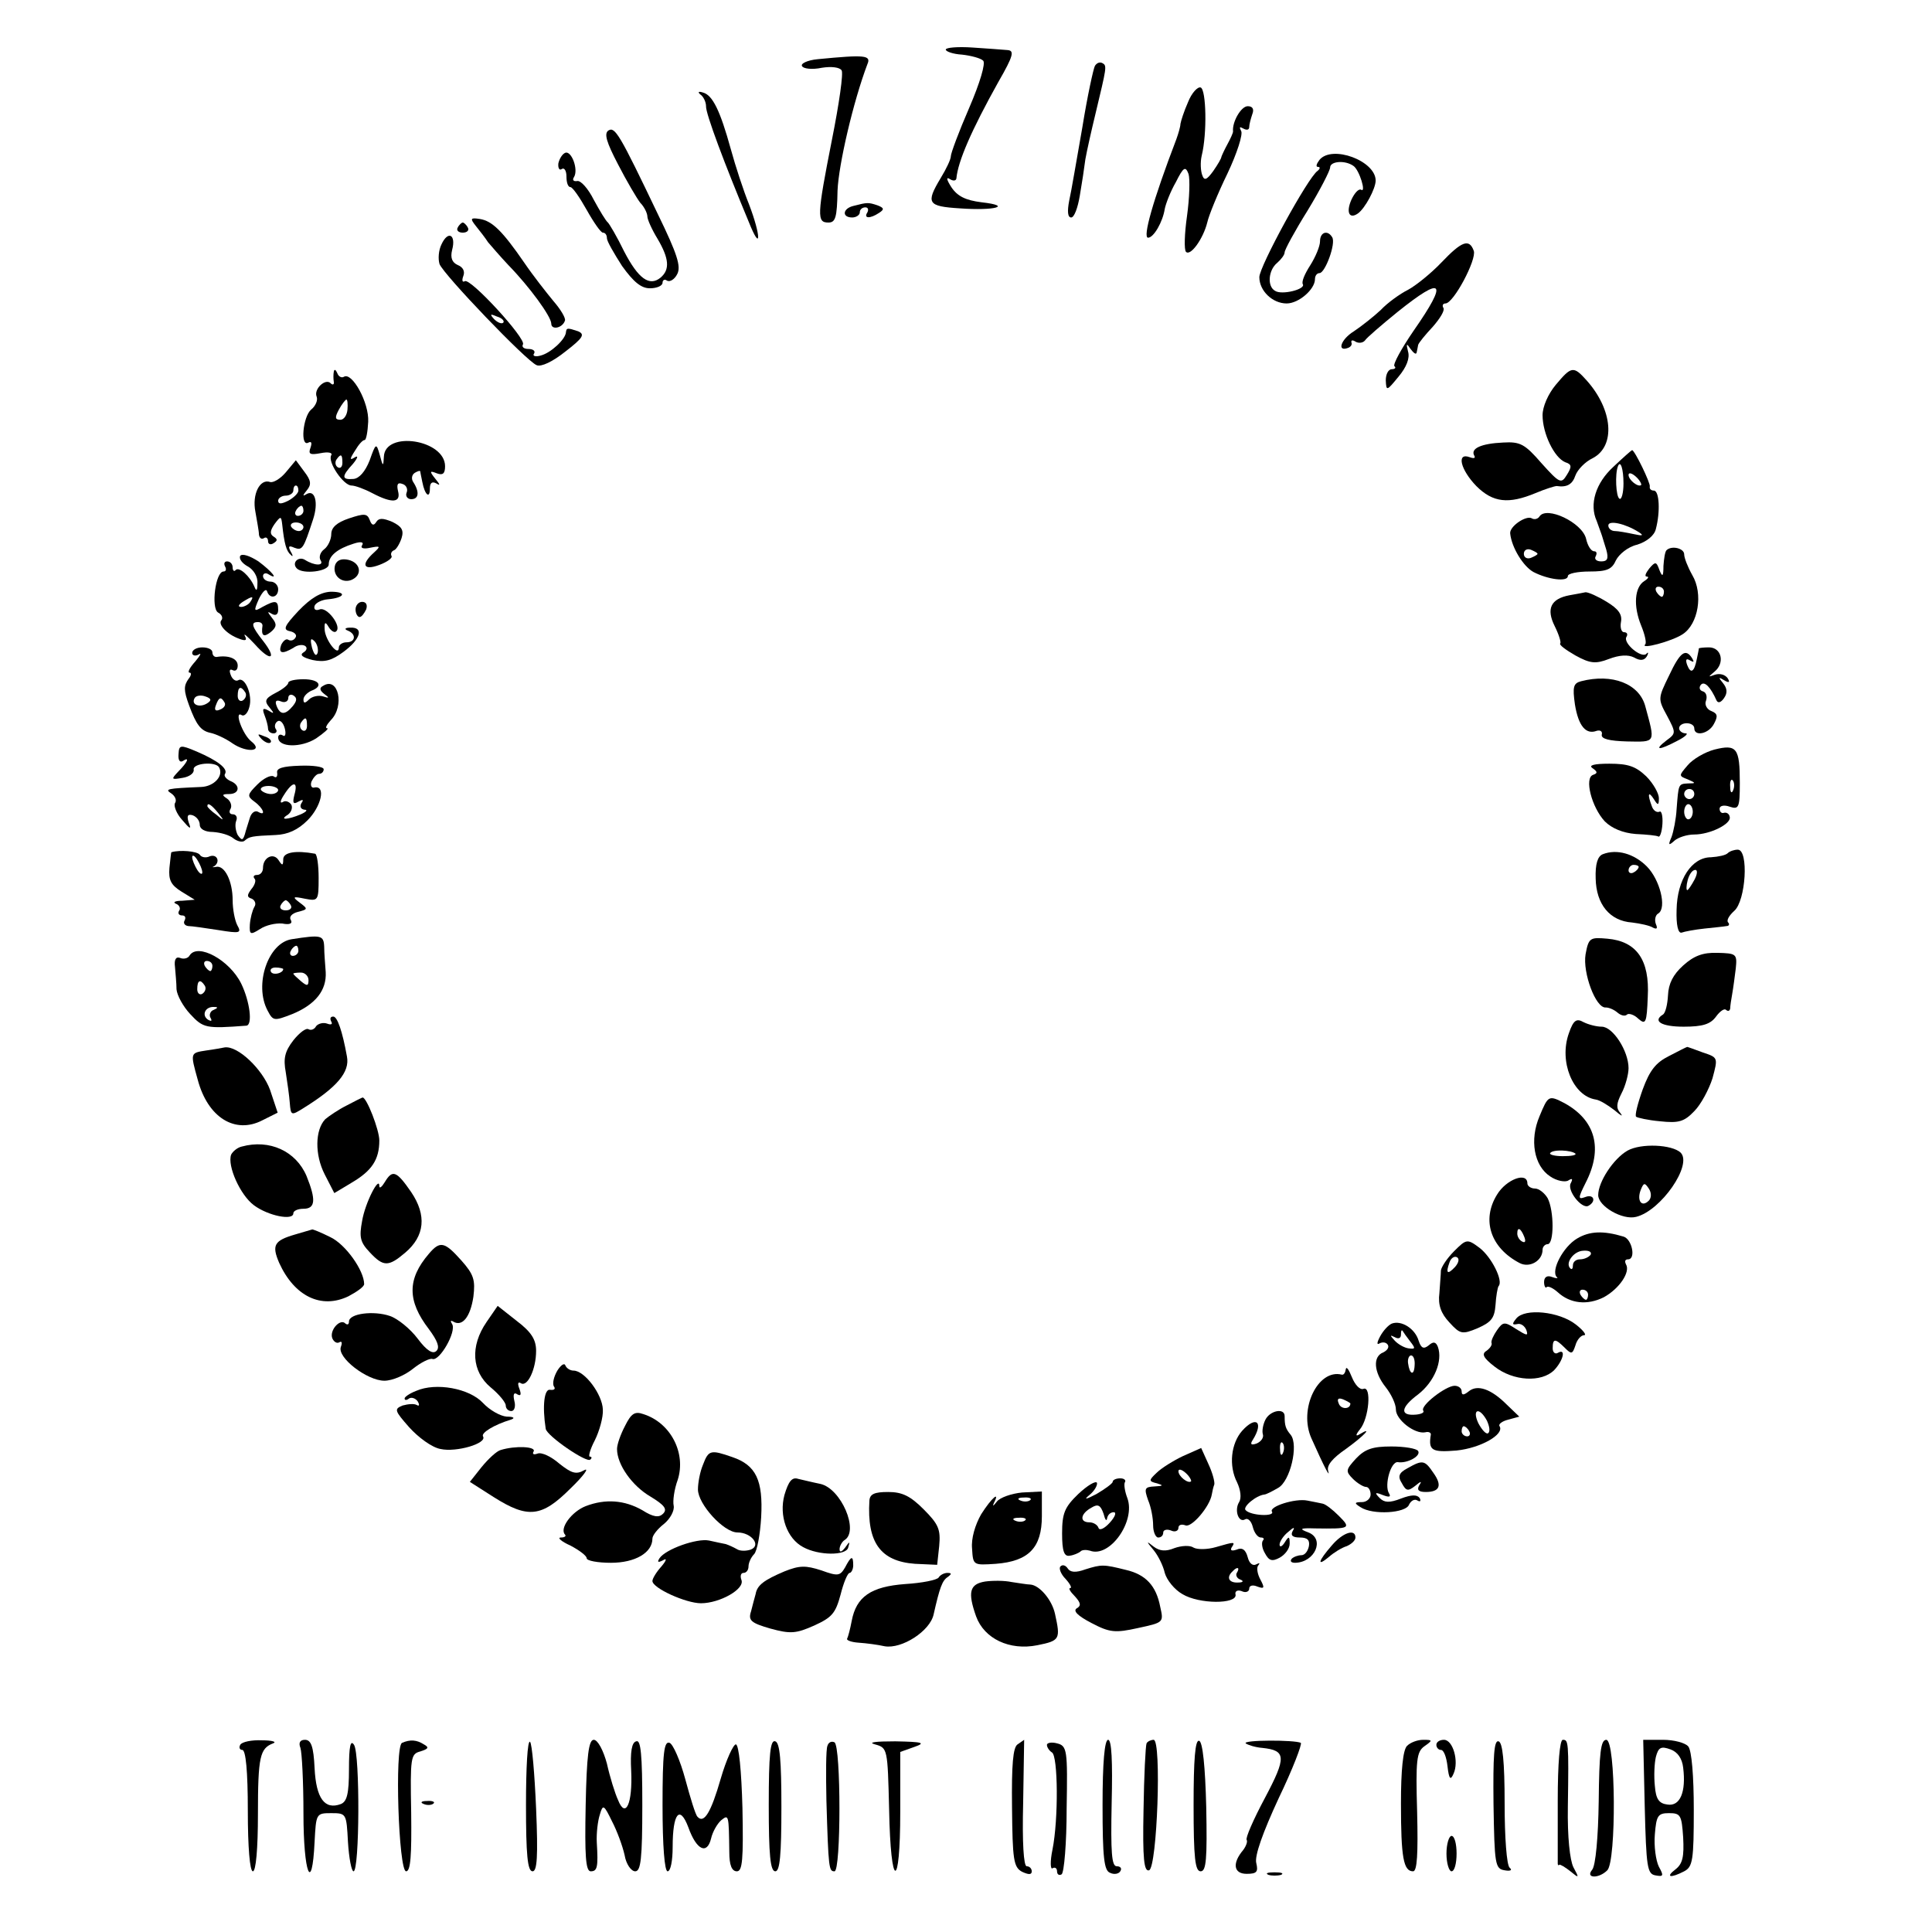 <?xml version="1.0" standalone="no"?>
<!DOCTYPE svg PUBLIC "-//W3C//DTD SVG 20010904//EN"
 "http://www.w3.org/TR/2001/REC-SVG-20010904/DTD/svg10.dtd">
<svg version="1.0" xmlns="http://www.w3.org/2000/svg"
 width="382pt" height="382pt" viewBox="0 0 382 382"
 preserveAspectRatio="xMidYMid meet">

<g transform="translate(0,382) scale(0.1,-0.1)"
fill="#000000" stroke="none">
<path d="M1870 3722 c0 -4 15 -9 32 -10 18 -2 37 -7 42 -12 5 -5 -6 -43 -28
-94 -20 -46 -36 -89 -36 -95 0 -6 -9 -25 -20 -43 -30 -50 -26 -56 38 -60 69
-5 105 5 43 12 -32 4 -48 12 -60 30 -9 14 -11 21 -3 16 6 -4 12 -4 13 1 3 34
30 96 83 191 30 52 32 62 18 63 -9 1 -41 3 -69 5 -29 2 -53 0 -53 -4z"/>
<path d="M1617 3703 c-21 -2 -35 -9 -31 -14 3 -5 20 -7 39 -3 19 3 35 1 39 -5
4 -5 -5 -67 -19 -137 -30 -152 -30 -164 -7 -164 14 0 17 10 18 63 2 51 31 176
59 250 8 18 -5 19 -98 10z"/>
<path d="M2165 3690 c-3 -5 -15 -60 -25 -122 -11 -62 -22 -128 -26 -145 -4
-21 -3 -33 4 -33 6 0 13 19 17 43 4 23 9 56 11 72 3 17 12 57 20 90 22 92 23
95 14 100 -5 3 -11 1 -15 -5z"/>
<path d="M2349 3618 c-8 -18 -14 -37 -15 -43 0 -5 -4 -19 -8 -30 -47 -123 -67
-195 -56 -195 11 0 29 31 33 57 2 10 11 34 22 53 15 30 19 32 25 16 3 -10 2
-47 -3 -83 -5 -35 -6 -67 -2 -71 9 -9 34 26 42 58 3 14 21 58 40 97 19 40 31
78 27 84 -4 8 -3 9 4 5 7 -4 12 -3 12 3 0 5 3 16 6 25 4 10 1 16 -9 16 -13 0
-31 -31 -29 -50 0 -3 -5 -14 -11 -25 -6 -11 -11 -22 -12 -25 0 -3 -7 -15 -16
-28 -13 -18 -18 -20 -22 -8 -3 8 -4 25 -1 38 11 44 9 131 -2 135 -6 2 -18 -11
-25 -29z"/>
<path d="M1385 3633 c6 -4 11 -15 11 -23 -1 -14 37 -115 85 -230 24 -60 24
-27 0 36 -11 27 -27 76 -36 109 -21 76 -36 107 -55 112 -9 3 -11 1 -5 -4z"/>
<path d="M1203 3562 c-9 -6 -4 -23 19 -67 17 -33 37 -67 44 -76 8 -8 14 -21
14 -27 0 -6 9 -26 20 -44 23 -39 25 -61 6 -77 -22 -18 -44 -2 -72 52 -14 29
-29 54 -32 57 -4 3 -16 23 -28 45 -11 22 -26 39 -33 37 -7 -1 -10 2 -6 8 9 15
-5 52 -17 48 -6 -2 -12 -12 -14 -21 -1 -9 2 -15 7 -11 5 3 9 -4 9 -15 0 -12 3
-21 8 -21 4 0 18 -20 32 -45 14 -25 28 -45 32 -45 5 0 8 -5 8 -11 0 -6 14 -30
30 -55 23 -32 38 -44 55 -44 14 0 25 5 25 11 0 5 4 8 9 4 6 -3 15 3 20 13 8
15 0 40 -38 118 -76 159 -85 174 -98 166z"/>
<path d="M2609 3504 c-6 -8 -8 -14 -3 -14 5 0 4 -4 -1 -8 -19 -13 -115 -189
-115 -210 0 -27 26 -52 54 -52 24 0 56 28 56 48 0 7 4 12 9 12 11 0 33 59 25
71 -9 15 -24 10 -24 -8 0 -10 -9 -31 -19 -47 -11 -17 -18 -33 -15 -38 6 -10
-42 -22 -55 -13 -16 9 -13 41 4 55 8 7 15 16 15 21 0 5 20 42 45 82 25 41 45
80 45 86 0 12 29 15 46 3 12 -8 26 -55 15 -47 -5 2 -13 -7 -19 -20 -11 -25 -4
-39 13 -27 14 10 35 49 35 65 0 39 -86 71 -111 41z"/>
<path d="M1688 3413 c-22 -5 -24 -23 -3 -23 8 0 15 5 15 10 0 6 5 10 11 10 5
0 7 -4 4 -10 -8 -12 5 -13 23 -1 11 7 10 10 -3 15 -18 6 -20 6 -47 -1z"/>
<path d="M941 3373 c8 -10 19 -24 24 -32 6 -7 24 -28 40 -45 42 -43 85 -102
85 -116 0 -13 22 -9 27 6 2 5 -9 23 -23 39 -14 17 -40 50 -57 75 -44 64 -64
83 -88 87 -19 3 -20 1 -8 -14z"/>
<path d="M905 3370 c-3 -5 1 -10 10 -10 9 0 13 5 10 10 -3 6 -8 10 -10 10 -2
0 -7 -4 -10 -10z"/>
<path d="M873 3337 c-6 -12 -7 -29 -4 -39 8 -21 172 -192 192 -200 9 -4 32 7
57 27 35 27 39 34 25 40 -21 7 -23 7 -24 -2 -1 -14 -30 -41 -50 -46 -10 -3
-17 -1 -13 4 3 5 -2 9 -11 9 -9 0 -14 4 -11 9 7 11 -104 132 -115 125 -5 -3
-6 2 -3 10 4 10 -1 18 -11 22 -11 5 -15 14 -11 30 8 30 -8 39 -21 11z m122
-155 c-3 -3 -11 0 -18 7 -9 10 -8 11 6 5 10 -3 15 -9 12 -12z"/>
<path d="M2850 3301 c-21 -22 -51 -46 -66 -54 -16 -8 -41 -26 -54 -40 -14 -13
-38 -32 -53 -42 -26 -16 -34 -41 -12 -33 6 2 9 7 7 11 -1 5 3 5 9 1 6 -3 14
-2 18 3 3 5 32 30 64 56 91 73 101 62 32 -37 -24 -35 -41 -66 -38 -70 4 -3 1
-6 -5 -6 -7 0 -12 -10 -12 -22 1 -22 2 -21 25 7 16 19 23 37 19 50 -4 16 -3
17 5 5 6 -8 11 -12 12 -7 1 4 2 10 3 15 1 4 14 20 29 36 14 16 24 32 21 37 -3
5 -1 9 4 9 16 0 62 87 56 104 -9 25 -24 19 -64 -23z"/>
<path d="M660 3085 c-1 -5 -1 -14 0 -20 1 -5 -2 -7 -6 -3 -10 11 -34 -11 -28
-26 3 -7 -2 -19 -11 -26 -16 -14 -22 -75 -5 -65 6 3 7 -1 4 -10 -5 -13 -1 -15
20 -11 15 3 24 1 21 -4 -8 -13 24 -60 40 -60 7 0 26 -7 41 -15 40 -21 57 -19
51 4 -3 13 -1 18 9 14 7 -2 11 -10 8 -17 -3 -7 2 -13 9 -13 15 0 17 14 4 34
-4 6 -3 14 3 18 5 3 10 5 11 3 0 -2 2 -11 4 -21 5 -26 15 -34 15 -13 0 11 4
15 13 10 8 -5 7 -2 -2 9 -12 15 -12 17 3 11 11 -4 16 -1 16 14 0 53 -119 71
-121 19 -1 -20 -2 -20 -8 3 -7 25 -8 24 -20 -10 -9 -23 -21 -36 -32 -37 -24
-2 -24 5 -1 30 9 11 11 17 4 13 -11 -7 -11 -4 0 13 7 12 15 21 19 21 3 0 6 16
7 36 2 38 -32 99 -48 89 -5 -3 -11 1 -13 7 -3 7 -6 9 -7 3z m27 -75 c-1 -11
-7 -20 -14 -20 -11 0 -11 5 -3 20 6 11 13 20 15 20 2 0 3 -9 2 -20z m-10 -105
c0 -8 -4 -12 -9 -9 -5 3 -6 10 -3 15 9 13 12 11 12 -6z"/>
<path d="M3076 3059 c-15 -18 -26 -43 -26 -60 0 -36 23 -84 45 -93 13 -4 13
-9 3 -25 -11 -18 -14 -17 -50 23 -33 38 -42 43 -76 41 -44 -2 -65 -12 -57 -26
3 -5 -1 -6 -9 -3 -27 10 -18 -25 13 -57 33 -33 64 -36 117 -14 19 8 38 14 42
14 20 -3 31 3 37 21 4 11 19 27 34 34 46 24 40 96 -12 154 -26 29 -30 28 -61
-9z"/>
<path d="M3190 2897 c-35 -32 -48 -74 -33 -107 3 -8 7 -19 9 -25 2 -5 6 -20
10 -32 5 -18 2 -23 -10 -23 -10 0 -14 5 -11 10 3 6 2 10 -3 10 -6 0 -13 11
-16 25 -8 32 -78 65 -92 44 -3 -5 -10 -7 -15 -4 -11 7 -45 -16 -43 -30 3 -28
26 -65 46 -76 29 -15 68 -20 68 -8 0 5 19 9 43 9 34 0 44 4 52 22 6 12 24 27
42 31 19 6 34 18 37 31 9 34 7 76 -4 76 -5 0 -9 3 -8 8 2 6 -30 72 -35 72 -1
0 -18 -15 -37 -33z m20 -33 c0 -19 -4 -33 -8 -30 -7 4 -9 49 -3 64 5 13 11 -5
11 -34z m35 -3 c-6 -5 -25 10 -25 20 0 5 6 4 14 -3 8 -7 12 -15 11 -17z m-5
-93 c11 -7 8 -8 -10 -4 -14 3 -31 6 -37 6 -7 0 -13 5 -13 11 0 11 33 4 60 -13z
m-200 -43 c0 -2 -6 -5 -13 -8 -8 -3 -14 1 -14 8 0 7 6 11 14 8 7 -3 13 -6 13
-8z"/>
<path d="M565 2886 c-11 -13 -25 -21 -31 -19 -20 7 -36 -24 -29 -59 3 -18 7
-38 7 -45 1 -7 5 -10 10 -7 4 3 8 0 8 -6 0 -6 5 -8 11 -4 8 5 8 8 0 13 -8 5
-7 12 2 25 12 16 13 16 15 -1 4 -37 8 -53 17 -60 4 -5 5 -2 0 6 -6 11 -4 13 7
8 16 -6 18 -2 37 56 11 33 4 60 -13 50 -8 -5 -8 -3 1 8 9 11 8 19 -5 36 l-17
23 -20 -24z m25 -36 c0 -5 -9 -14 -20 -20 -14 -7 -20 -7 -20 0 0 5 7 10 15 10
8 0 15 5 15 10 0 6 2 10 5 10 3 0 5 -4 5 -10z m10 -40 c0 -5 -5 -10 -11 -10
-5 0 -7 5 -4 10 3 6 8 10 11 10 2 0 4 -4 4 -10z m0 -32 c0 -4 -4 -8 -9 -8 -6
0 -12 4 -15 8 -3 5 1 9 9 9 8 0 15 -4 15 -9z"/>
<path d="M690 2795 c-24 -8 -35 -18 -35 -31 0 -10 -6 -24 -14 -30 -8 -6 -11
-16 -7 -22 7 -11 -12 -11 -31 1 -13 8 -27 -6 -16 -17 12 -12 63 -6 63 8 0 17
17 31 49 41 15 5 21 3 17 -3 -4 -6 3 -8 16 -5 20 4 21 3 8 -9 -27 -24 -22 -37
10 -25 16 6 27 14 24 18 -2 4 0 9 5 11 4 1 11 12 15 24 5 16 0 23 -18 32 -19
8 -27 8 -32 0 -5 -8 -9 -7 -13 4 -5 13 -11 13 -41 3z"/>
<path d="M3295 2732 c-3 -3 -5 -17 -6 -31 0 -21 -2 -23 -8 -8 -6 17 -8 17 -20
3 -7 -9 -10 -16 -5 -16 5 0 3 -4 -5 -9 -19 -12 -22 -49 -6 -88 7 -17 11 -34 8
-37 -11 -11 53 6 74 20 31 20 41 80 19 117 -9 16 -16 34 -16 41 0 12 -25 18
-35 8z m-5 -82 c0 -5 -2 -10 -4 -10 -3 0 -8 5 -11 10 -3 6 -1 10 4 10 6 0 11
-4 11 -10z"/>
<path d="M475 2721 c-3 -6 4 -15 15 -21 11 -6 20 -20 19 -33 0 -15 -2 -17 -6
-7 -9 21 -30 40 -37 33 -3 -4 -6 -1 -6 5 0 7 -5 12 -11 12 -5 0 -7 -4 -4 -10
3 -5 2 -10 -3 -10 -16 0 -25 -72 -11 -81 8 -4 10 -11 7 -15 -8 -8 10 -28 35
-37 13 -5 16 -3 11 6 -3 6 5 -1 20 -17 31 -35 45 -30 16 7 -22 28 -25 37 -10
37 6 0 9 -3 9 -7 -3 -20 2 -24 16 -13 12 10 13 16 3 28 -10 13 -10 14 0 8 7
-4 12 -1 12 8 0 19 -5 20 -31 6 -17 -10 -18 -9 -7 16 7 14 14 21 16 15 5 -16
22 -13 22 4 0 8 -7 15 -15 15 -8 0 -15 5 -15 11 0 5 5 7 10 4 23 -14 8 5 -19
25 -17 11 -32 16 -36 11z m20 -91 c-3 -5 -12 -10 -18 -10 -7 0 -6 4 3 10 19
12 23 12 15 0z"/>
<path d="M663 2704 c-7 -20 11 -38 31 -31 23 9 20 34 -5 40 -13 3 -22 0 -26
-9z"/>
<path d="M590 2612 c-28 -30 -31 -37 -17 -40 10 -2 15 -8 11 -13 -3 -5 -9 -7
-14 -4 -4 3 -10 -2 -14 -10 -6 -17 2 -19 24 -6 8 6 18 7 23 4 5 -3 4 -9 -3
-13 -8 -5 -2 -10 18 -15 24 -5 38 -1 61 16 34 25 41 49 14 48 -11 0 -13 -3 -5
-6 17 -7 15 -23 -3 -23 -8 0 -15 -5 -15 -10 0 -20 -26 13 -28 34 -1 16 1 18 8
6 5 -8 12 -12 15 -8 11 10 -19 49 -33 43 -8 -3 -12 0 -10 7 2 6 14 12 26 13
34 3 39 15 6 15 -20 -1 -39 -12 -64 -38z m38 -83 c-3 -8 -7 -3 -11 10 -4 17
-3 21 5 13 5 -5 8 -16 6 -23z"/>
<path d="M3103 2643 c-37 -7 -46 -27 -29 -61 8 -16 13 -32 11 -34 -3 -3 11
-13 30 -24 29 -16 40 -17 66 -7 21 8 38 9 50 3 12 -7 20 -6 25 2 4 7 3 10 -1
5 -10 -9 -47 22 -39 34 3 5 1 9 -5 9 -5 0 -8 9 -6 20 3 15 -5 26 -28 40 -18
11 -36 19 -42 19 -5 -1 -20 -4 -32 -6z"/>
<path d="M703 2615 c0 -8 4 -15 8 -15 4 0 9 7 13 15 3 9 0 15 -8 15 -7 0 -13
-7 -13 -15z"/>
<path d="M380 2529 c0 -5 6 -7 13 -3 6 4 3 -2 -7 -14 -11 -12 -16 -22 -11 -22
4 0 3 -6 -2 -12 -10 -14 -10 -23 1 -53 14 -38 23 -50 42 -54 10 -2 30 -11 44
-21 28 -19 62 -16 37 4 -17 13 -35 62 -19 52 5 -3 12 4 15 16 7 24 -9 61 -22
53 -5 -3 -12 2 -15 11 -3 8 -2 12 4 9 6 -3 10 1 10 9 0 14 -18 21 -42 17 -5 0
-8 4 -8 9 0 6 -9 10 -20 10 -11 0 -20 -5 -20 -11z m105 -78 c3 -5 1 -12 -5
-16 -5 -3 -10 1 -10 9 0 18 6 21 15 7z m-76 -22 c-15 -9 -32 -2 -24 11 3 5 13
6 21 3 12 -4 13 -8 3 -14z m35 2 c3 -5 -1 -11 -9 -14 -9 -4 -12 -1 -8 9 6 16
10 17 17 5z"/>
<path d="M3359 2538 c0 -2 -2 -11 -4 -21 -5 -26 -12 -30 -19 -12 -4 11 -2 14
6 9 7 -4 8 -3 4 4 -13 21 -24 13 -46 -34 -22 -45 -22 -46 -4 -79 18 -34 18
-35 -1 -49 -26 -20 -15 -20 21 -1 16 8 23 15 17 15 -7 0 -13 5 -13 10 0 6 7
10 15 10 8 0 15 -4 15 -10 0 -17 29 -11 39 9 8 15 7 20 -5 25 -9 3 -14 13 -11
20 3 8 1 17 -6 19 -7 2 -8 8 -4 13 7 8 19 -4 31 -31 3 -6 9 -4 15 5 7 10 6 19
-2 29 -10 12 -9 13 2 6 10 -6 12 -4 7 4 -5 7 -15 10 -25 7 -14 -5 -14 -5 -1 6
21 17 14 48 -11 48 -10 0 -19 -1 -20 -2z"/>
<path d="M570 2470 c0 -4 -11 -13 -25 -20 -21 -11 -23 -16 -12 -29 10 -12 9
-13 -2 -6 -11 6 -13 4 -8 -9 4 -10 7 -22 7 -27 0 -5 5 -9 11 -9 5 0 8 4 4 9
-3 5 -1 12 4 15 5 3 11 -3 14 -14 3 -11 1 -18 -4 -14 -5 3 -9 1 -9 -4 0 -20
45 -21 75 -2 16 11 26 20 22 20 -5 0 -1 7 7 16 28 28 15 87 -15 68 -8 -4 -7
-9 2 -16 11 -8 10 -9 -2 -5 -9 3 -22 0 -28 -6 -8 -8 -11 -8 -11 0 0 6 7 13 15
17 25 9 17 23 -15 23 -16 0 -30 -3 -30 -7z m9 -46 c-15 -18 -25 -18 -32 0 -4
10 -1 13 9 9 7 -3 14 0 14 7 0 6 5 8 10 5 8 -5 7 -11 -1 -21z m28 -39 c0 -8
-4 -12 -9 -9 -5 3 -6 10 -3 15 9 13 12 11 12 -6z"/>
<path d="M3126 2473 c-15 -4 -17 -11 -12 -46 7 -43 22 -60 43 -52 7 2 12 -1
10 -8 -1 -8 15 -12 50 -13 58 -1 56 -4 36 70 -12 44 -65 65 -127 49z"/>
<path d="M517 2359 c7 -7 15 -10 18 -7 3 3 -2 9 -12 12 -14 6 -15 5 -6 -5z"/>
<path d="M353 2329 c-1 -11 2 -17 8 -14 15 10 10 -2 -8 -20 -15 -16 -15 -17 8
-13 13 2 23 9 22 16 -3 13 43 17 50 5 10 -17 -10 -38 -35 -39 -69 -3 -73 -4
-59 -13 7 -5 11 -13 7 -19 -3 -5 3 -21 14 -33 16 -19 19 -20 13 -5 -4 13 -2
17 8 14 8 -3 14 -11 14 -19 0 -8 10 -14 26 -14 15 -1 33 -6 41 -13 8 -6 18 -8
22 -4 9 8 14 9 61 11 24 1 44 10 63 29 27 27 37 69 14 65 -6 -2 -9 4 -6 12 4
8 10 15 15 15 5 0 9 4 9 9 0 5 -21 8 -47 7 -34 -1 -47 -5 -45 -14 1 -8 -2 -11
-7 -7 -6 3 -20 -4 -32 -16 -20 -20 -21 -23 -6 -34 18 -13 24 -30 7 -20 -6 3
-13 -2 -16 -12 -3 -10 -8 -25 -10 -33 -4 -12 -6 -12 -14 -1 -4 8 -6 20 -3 28
3 7 0 13 -7 13 -6 0 -8 5 -4 11 3 6 0 15 -7 20 -11 7 -10 9 4 9 21 0 23 18 2
26 -8 4 -13 10 -10 14 6 10 -14 26 -56 44 -33 14 -35 13 -36 -5z m197 -71 c0
-4 -6 -8 -14 -8 -8 0 -17 4 -20 8 -2 4 4 8 15 8 10 0 19 -4 19 -8z m32 -10
c-4 -16 -2 -19 8 -13 9 5 11 4 6 -3 -4 -7 -1 -12 6 -13 7 0 4 -4 -7 -9 -26
-11 -44 -12 -26 -1 7 5 10 14 7 20 -4 6 -12 9 -17 5 -6 -3 -5 3 3 15 17 27 28
27 20 -1z m-151 -35 c13 -16 12 -17 -3 -4 -10 7 -18 15 -18 17 0 8 8 3 21 -13z"/>
<path d="M3390 2338 c-19 -5 -43 -19 -53 -31 -18 -21 -18 -21 0 -28 16 -7 17
-8 1 -8 -20 -1 -19 -1 -23 -51 -1 -19 -6 -44 -10 -55 -7 -16 -6 -18 6 -7 7 6
24 12 39 12 31 0 74 21 70 35 -1 6 -6 9 -11 8 -5 -2 -9 2 -9 8 0 6 9 8 20 4
18 -6 20 -2 20 47 0 69 -6 77 -50 66z m37 -80 c-3 -8 -6 -5 -6 6 -1 11 2 17 5
13 3 -3 4 -12 1 -19z m-77 -8 c0 -5 -4 -10 -10 -10 -5 0 -10 5 -10 10 0 6 5
10 10 10 6 0 10 -4 10 -10z m-3 -35 c0 -8 -4 -15 -9 -15 -4 0 -8 7 -8 15 0 8
4 15 8 15 5 0 9 -7 9 -15z"/>
<path d="M3149 2301 c10 -7 10 -10 1 -13 -18 -6 -3 -64 23 -92 14 -14 36 -23
61 -25 22 -1 42 -3 45 -5 3 -2 7 9 8 25 1 16 -2 27 -6 24 -5 -2 -12 2 -15 11
-9 24 -7 31 4 14 8 -13 10 -13 10 2 0 9 -11 29 -25 43 -21 20 -36 25 -73 25
-30 0 -42 -3 -33 -9z"/>
<path d="M339 2135 c-1 0 -2 -14 -4 -31 -2 -24 3 -34 24 -47 l26 -16 -25 -2
c-14 0 -19 -3 -12 -6 6 -2 10 -9 6 -14 -3 -5 0 -9 6 -9 6 0 8 -4 5 -10 -3 -5
0 -10 7 -11 7 0 34 -4 60 -8 43 -7 46 -6 37 10 -5 10 -9 32 -9 49 0 38 -16 70
-33 66 -6 -1 -9 -1 -4 1 13 8 7 25 -8 20 -8 -4 -17 -2 -20 3 -5 7 -39 10 -56
5z m61 -40 c0 -5 -5 -3 -10 5 -5 8 -10 20 -10 25 0 6 5 3 10 -5 5 -8 10 -19
10 -25z"/>
<path d="M560 2121 c0 -13 -2 -13 -9 -2 -10 16 -31 6 -31 -15 0 -8 -5 -14 -12
-14 -6 0 -8 -3 -5 -7 4 -3 1 -13 -6 -21 -9 -12 -9 -16 1 -19 6 -3 9 -10 5 -16
-4 -7 -8 -22 -9 -35 -1 -20 1 -21 20 -9 12 8 31 12 44 11 15 -3 21 0 17 7 -4
6 2 13 14 16 20 5 20 6 4 18 -16 12 -14 13 10 8 26 -5 27 -4 27 41 0 25 -3 47
-7 48 -38 7 -63 3 -63 -11z m15 -91 c3 -5 -1 -10 -10 -10 -9 0 -13 5 -10 10 3
6 8 10 10 10 2 0 7 -4 10 -10z"/>
<path d="M3169 2131 c-10 -4 -15 -19 -14 -48 1 -51 28 -84 72 -87 16 -2 35 -6
41 -10 8 -4 10 -2 6 7 -3 8 -1 18 5 21 17 11 3 67 -23 93 -25 25 -59 35 -87
24z m71 -25 c0 -3 -4 -8 -10 -11 -5 -3 -10 -1 -10 4 0 6 5 11 10 11 6 0 10 -2
10 -4z"/>
<path d="M3416 2133 c-4 -4 -18 -7 -33 -8 -38 0 -67 -44 -68 -104 -1 -30 3
-47 10 -45 5 2 26 6 45 8 19 2 39 4 44 5 5 0 6 4 3 7 -4 4 2 14 12 23 23 20
29 121 7 121 -7 0 -16 -3 -20 -7z m-66 -53 c-6 -11 -12 -20 -14 -20 -2 0 -2 9
1 20 3 11 9 20 15 20 5 0 4 -9 -2 -20z"/>
<path d="M577 1963 c-47 -7 -75 -90 -48 -141 11 -21 13 -21 49 -7 46 19 68 47
66 83 -1 15 -3 37 -3 50 -1 23 -6 24 -64 15z m13 -23 c0 -5 -5 -10 -11 -10 -5
0 -7 5 -4 10 3 6 8 10 11 10 2 0 4 -4 4 -10z m-30 -36 c0 -8 -19 -13 -24 -6
-3 5 1 9 9 9 8 0 15 -2 15 -3z m50 -22 c0 -12 -3 -12 -15 -2 -8 7 -15 13 -15
15 0 1 7 2 15 2 8 0 15 -7 15 -15z"/>
<path d="M3135 1933 c-6 -36 20 -107 40 -105 6 0 16 -4 23 -10 7 -6 15 -8 19
-4 3 3 14 0 22 -8 15 -13 17 -9 19 43 4 73 -22 110 -80 115 -34 3 -37 2 -43
-31z"/>
<path d="M375 1931 c-3 -6 -12 -8 -19 -5 -8 3 -12 -3 -10 -18 1 -13 3 -32 3
-44 1 -12 13 -34 27 -49 26 -28 31 -29 111 -23 13 1 7 48 -10 83 -23 47 -86
81 -102 56z m45 -21 c0 -5 -2 -10 -4 -10 -3 0 -8 5 -11 10 -3 6 -1 10 4 10 6
0 11 -4 11 -10z m-15 -39 c3 -5 1 -12 -5 -16 -5 -3 -10 1 -10 9 0 18 6 21 15
7z m17 -48 c-6 -2 -9 -10 -6 -15 4 -7 2 -8 -5 -4 -13 9 -5 26 12 25 9 0 8 -2
-1 -6z"/>
<path d="M3328 1911 c-20 -18 -29 -36 -30 -59 -1 -18 -5 -35 -10 -38 -21 -13
-3 -24 41 -24 38 0 53 5 64 20 8 11 17 17 20 13 4 -3 7 -2 8 3 0 5 2 18 4 29
2 11 5 34 7 50 3 29 1 30 -36 31 -29 1 -47 -6 -68 -25z"/>
<path d="M655 1800 c3 -5 0 -7 -8 -4 -8 3 -18 0 -22 -5 -3 -6 -10 -9 -15 -6
-5 3 -18 -7 -30 -22 -17 -22 -20 -36 -15 -63 3 -19 7 -47 8 -61 2 -25 3 -25
27 -10 66 41 92 71 86 102 -9 50 -19 79 -27 79 -6 0 -7 -4 -4 -10z"/>
<path d="M3102 1777 c-20 -56 8 -124 53 -131 8 -1 24 -11 37 -21 13 -11 18
-14 12 -6 -9 10 -8 19 2 39 8 15 14 38 14 50 0 34 -31 82 -53 82 -10 0 -26 4
-36 9 -14 8 -20 4 -29 -22z"/>
<path d="M408 1743 c-32 -5 -32 -4 -17 -58 20 -75 74 -108 128 -80 l30 15 -15
45 c-15 41 -64 88 -90 84 -5 -1 -21 -4 -36 -6z"/>
<path d="M3300 1732 c-26 -13 -38 -28 -52 -66 -10 -28 -16 -52 -13 -54 2 -2
24 -7 47 -9 37 -4 48 -1 68 20 13 13 29 43 36 65 11 41 11 41 -19 51 -16 6
-30 11 -31 11 -1 0 -17 -8 -36 -18z"/>
<path d="M685 1634 c-16 -8 -35 -21 -42 -27 -20 -21 -21 -70 -1 -109 l19 -37
35 21 c39 23 54 45 54 83 0 21 -25 85 -33 85 -1 0 -15 -7 -32 -16z"/>
<path d="M3044 1613 c-20 -47 -11 -98 21 -119 13 -9 30 -12 36 -8 8 5 9 3 5
-5 -9 -14 22 -53 35 -45 16 9 10 24 -7 17 -14 -5 -14 -2 1 28 35 68 20 124
-42 158 -31 16 -32 15 -49 -26z m71 -74 c2 -3 -8 -5 -25 -5 -16 0 -27 3 -25 6
5 8 42 6 50 -1z"/>
<path d="M478 1553 c-9 -2 -18 -10 -21 -16 -8 -22 18 -80 45 -100 28 -21 78
-31 78 -16 0 5 9 9 20 9 24 0 25 18 6 65 -21 49 -73 73 -128 58z"/>
<path d="M3218 1545 c-28 -16 -58 -62 -58 -88 0 -22 48 -50 75 -43 49 12 112
103 88 127 -17 16 -78 19 -105 4z m42 -99 c-14 -14 -24 0 -16 21 6 15 8 15 16
3 6 -9 5 -19 0 -24z"/>
<path d="M761 1483 c-6 -10 -11 -14 -11 -8 0 21 -28 -33 -34 -69 -6 -32 -4
-42 15 -62 27 -29 37 -29 70 -1 39 33 43 74 12 120 -29 42 -37 45 -52 20z"/>
<path d="M2960 1458 c-31 -50 -13 -105 44 -135 20 -11 46 4 46 26 0 6 5 11 10
11 13 0 13 66 0 91 -6 10 -17 19 -25 19 -8 0 -15 5 -15 10 0 24 -42 8 -60 -22z
m54 -84 c3 -8 2 -12 -4 -9 -6 3 -10 10 -10 16 0 14 7 11 14 -7z"/>
<path d="M583 1379 c-41 -12 -46 -21 -31 -56 30 -66 83 -92 137 -66 17 9 31
19 31 24 0 27 -37 79 -67 93 -18 9 -35 16 -36 15 -1 0 -16 -5 -34 -10z"/>
<path d="M3118 1371 c-27 -16 -52 -63 -40 -76 4 -3 -1 -3 -9 0 -10 4 -16 0
-16 -10 0 -8 3 -13 5 -10 3 3 13 -2 22 -10 25 -23 59 -26 91 -10 31 17 53 50
44 65 -3 6 -2 10 4 10 16 0 8 40 -9 45 -40 12 -67 11 -92 -4z m27 -32 c-4 -5
-13 -9 -21 -9 -8 0 -14 -5 -14 -12 0 -6 -2 -9 -5 -6 -11 10 6 34 25 35 11 1
18 -2 15 -8z m-5 -79 c0 -5 -2 -10 -4 -10 -3 0 -8 5 -11 10 -3 6 -1 10 4 10 6
0 11 -4 11 -10z"/>
<path d="M2875 1346 c-14 -14 -25 -31 -26 -38 0 -7 -2 -28 -3 -45 -3 -23 3
-40 20 -58 21 -23 25 -24 56 -11 27 12 33 20 35 46 1 17 4 34 6 37 10 10 -14
58 -38 76 -24 18 -26 17 -50 -7z m2 -31 c-15 -16 -19 -13 -11 9 3 9 10 13 15
10 5 -3 3 -11 -4 -19z"/>
<path d="M848 1341 c-43 -50 -43 -93 0 -149 17 -23 22 -36 15 -43 -7 -7 -19 0
-37 24 -15 20 -40 40 -55 45 -32 11 -81 5 -81 -11 0 -6 -3 -7 -7 -4 -10 11
-32 -13 -26 -29 3 -7 9 -11 14 -8 5 3 6 -1 3 -9 -8 -21 52 -67 86 -67 16 0 41
11 57 24 15 12 33 21 38 19 14 -5 48 54 39 69 -4 6 -3 8 2 5 18 -11 34 9 40
49 4 33 1 44 -24 72 -33 37 -42 39 -64 13z"/>
<path d="M962 1206 c-33 -48 -29 -98 8 -129 17 -14 30 -30 30 -36 0 -6 5 -11
11 -11 6 0 9 9 6 20 -3 13 -1 18 6 13 7 -4 8 0 4 11 -4 10 -3 15 3 11 13 -8
30 28 30 64 0 22 -9 37 -38 59 l-38 30 -22 -32z"/>
<path d="M2998 1213 c-9 -11 -8 -13 2 -11 7 2 15 -4 18 -12 4 -12 1 -11 -20 2
-23 15 -26 15 -38 -2 -7 -10 -12 -21 -11 -25 2 -4 -3 -11 -10 -16 -10 -6 -6
-14 16 -31 37 -29 93 -32 118 -7 18 19 24 44 7 34 -5 -3 -10 1 -10 9 0 20 5
20 24 1 13 -13 15 -13 21 5 3 11 11 20 17 20 6 0 -2 10 -16 21 -33 26 -101 33
-118 12z"/>
<path d="M2752 1203 c-7 -3 -17 -14 -23 -25 -7 -13 -7 -18 -1 -14 6 3 13 2 16
-3 3 -5 -1 -11 -9 -15 -21 -8 -19 -39 5 -69 11 -14 20 -33 20 -44 0 -20 37
-49 58 -45 7 2 12 -1 11 -5 -5 -31 2 -35 51 -31 48 5 95 32 85 48 -3 4 5 10
17 13 l22 6 -25 24 c-31 31 -58 40 -75 26 -10 -8 -14 -8 -14 0 0 6 -6 11 -14
11 -17 0 -68 -39 -62 -49 3 -4 -4 -7 -14 -8 -33 -3 -31 14 4 40 32 25 49 66
39 94 -4 10 -9 11 -18 3 -10 -8 -15 -6 -20 9 -7 24 -34 41 -53 34z m36 -35
c11 -14 11 -16 -3 -14 -8 1 -21 8 -28 16 -9 10 -9 11 1 6 7 -4 12 -2 12 5 0 7
1 10 3 8 1 -2 8 -12 15 -21z m9 -48 c-1 -21 -10 -18 -13 5 -1 8 2 15 6 15 5 0
8 -9 7 -20z m143 -109 c5 -11 7 -22 2 -25 -4 -2 -12 7 -19 20 -13 28 2 33 17
5z m-35 -21 c3 -5 1 -10 -4 -10 -6 0 -11 5 -11 10 0 6 2 10 4 10 3 0 8 -4 11
-10z"/>
<path d="M1102 1110 c-7 -12 -10 -25 -7 -31 4 -5 1 -8 -7 -7 -12 3 -16 -32 -9
-77 2 -14 81 -68 88 -61 4 3 3 6 -1 6 -3 0 1 15 10 32 9 18 17 46 16 61 -1 30
-36 77 -58 77 -7 0 -14 5 -16 10 -2 6 -9 1 -16 -10z"/>
<path d="M2661 1113 c-1 -7 -4 -12 -8 -11 -47 12 -86 -68 -60 -126 25 -56 38
-81 33 -64 -3 11 9 25 35 43 36 26 55 46 27 29 -8 -5 -8 -1 1 10 18 22 23 86
7 80 -7 -3 -17 8 -23 23 -6 15 -11 22 -12 16z m9 -68 c0 -12 -19 -12 -23 0 -4
9 -1 12 9 8 7 -3 14 -7 14 -8z"/>
<path d="M823 1070 c-13 -5 -23 -12 -23 -15 0 -4 4 -4 9 0 5 3 13 0 17 -6 4
-7 3 -10 -2 -7 -5 3 -17 2 -28 -1 -17 -7 -16 -10 13 -43 18 -20 45 -40 62 -43
31 -7 93 11 84 25 -4 7 22 23 55 33 9 3 6 6 -8 6 -13 1 -34 13 -47 27 -27 29
-93 41 -132 24z"/>
<path d="M1236 1001 c-9 -17 -16 -37 -16 -46 0 -31 30 -73 66 -94 28 -17 34
-25 25 -34 -8 -8 -19 -7 -41 7 -35 20 -73 23 -112 8 -28 -11 -52 -44 -41 -56
3 -3 0 -6 -8 -6 -8 0 1 -8 19 -16 17 -9 32 -20 32 -25 0 -5 22 -9 48 -9 48 0
82 20 82 48 0 6 10 19 23 29 12 10 21 26 19 36 -2 9 1 32 8 51 17 53 -14 113
-68 130 -17 6 -24 1 -36 -23z"/>
<path d="M2502 1013 c-5 -10 -7 -23 -5 -29 2 -6 -3 -14 -12 -18 -11 -4 -14 -2
-8 7 22 35 7 49 -21 18 -22 -25 -27 -69 -10 -102 7 -15 9 -31 4 -39 -10 -16
-1 -42 12 -34 5 3 12 -3 15 -15 3 -12 10 -21 16 -21 6 0 7 -3 4 -6 -3 -4 -2
-15 4 -25 8 -15 14 -17 29 -9 11 6 20 18 20 28 0 15 -2 15 -10 2 -5 -8 -10
-10 -10 -4 0 6 8 18 17 25 11 10 14 10 9 2 -5 -9 0 -13 14 -13 15 0 20 -5 18
-17 -2 -10 -8 -18 -15 -18 -6 0 -15 -3 -19 -7 -4 -5 -1 -8 7 -8 39 1 59 47 26
60 -19 7 -17 9 13 8 70 -1 72 0 47 25 -12 12 -26 23 -32 24 -5 1 -19 4 -30 6
-24 5 -77 -12 -70 -22 6 -10 -42 -8 -52 3 -7 6 20 29 37 31 3 0 15 6 27 13 24
13 41 85 25 105 -10 12 -12 18 -12 37 0 17 -29 11 -38 -7z m35 -65 c-3 -8 -6
-5 -6 6 -1 11 2 17 5 13 3 -3 4 -12 1 -19z"/>
<path d="M990 953 c-8 -2 -25 -18 -38 -34 l-23 -29 47 -30 c68 -43 95 -40 152
17 26 25 38 42 27 36 -16 -9 -25 -6 -49 13 -16 14 -35 23 -43 20 -8 -3 -11 -1
-8 4 6 10 -36 12 -65 3z"/>
<path d="M2339 941 c-19 -9 -43 -24 -52 -33 -16 -15 -16 -17 1 -21 13 -4 12
-5 -5 -6 -20 -1 -21 -4 -13 -27 6 -14 10 -36 10 -50 0 -13 5 -24 10 -24 6 0
10 4 10 10 0 5 7 7 15 4 8 -4 15 -1 15 5 0 6 6 8 14 5 12 -5 48 37 52 61 1 6
3 15 5 20 1 6 -4 24 -12 41 l-14 31 -36 -16z m16 -50 c-6 -5 -25 10 -25 20 0
5 6 4 14 -3 8 -7 12 -15 11 -17z"/>
<path d="M2681 936 c-20 -22 -21 -25 -6 -40 9 -9 21 -16 26 -16 5 0 9 -7 9
-15 0 -8 -8 -15 -17 -15 -15 0 -16 -2 -3 -10 24 -16 90 -12 96 5 4 8 11 12 17
8 5 -3 7 -1 4 5 -5 7 -16 7 -37 -1 -23 -9 -33 -8 -42 1 -11 11 -9 12 6 6 13
-5 17 -4 12 4 -9 16 4 63 18 61 18 -3 46 12 40 22 -3 5 -27 9 -53 9 -37 0 -52
-5 -70 -24z"/>
<path d="M1390 924 c-6 -14 -10 -36 -10 -49 0 -29 51 -85 78 -85 28 0 48 -26
26 -34 -9 -3 -21 -3 -27 1 -7 4 -16 8 -22 10 -5 1 -20 4 -33 7 -24 5 -86 -17
-98 -35 -5 -8 -3 -9 7 -4 8 5 7 0 -3 -12 -10 -11 -18 -24 -18 -29 0 -14 66
-44 96 -44 37 0 87 28 80 46 -3 8 -1 14 4 14 6 0 10 6 10 13 0 7 5 18 11 24 6
6 12 39 14 73 4 73 -10 103 -57 119 -43 15 -47 14 -58 -15z"/>
<path d="M2783 917 c-17 -9 -20 -16 -11 -30 8 -15 12 -16 26 -5 12 10 14 10 8
1 -5 -9 -1 -13 13 -13 28 0 33 13 15 38 -17 25 -21 26 -51 9z"/>
<path d="M1551 864 c-11 -41 5 -86 37 -103 31 -17 85 -17 89 -1 4 13 3 13 -6
0 -7 -9 -11 -10 -11 -3 0 6 5 15 10 18 29 18 -7 102 -48 111 -15 3 -35 8 -44
10 -12 4 -19 -5 -27 -32z"/>
<path d="M2132 866 c-27 -26 -32 -38 -32 -78 0 -35 4 -46 15 -44 8 1 17 5 21
8 3 4 12 4 19 2 39 -15 91 58 74 104 -5 13 -7 27 -5 31 3 4 -1 8 -9 8 -8 0
-15 -3 -15 -7 0 -3 -15 -14 -32 -24 -21 -11 -26 -12 -14 -2 10 8 16 19 15 24
-2 5 -19 -5 -37 -22z m57 -48 c1 6 6 12 13 12 6 0 3 -9 -8 -21 -10 -11 -20
-16 -22 -10 -2 6 -10 11 -18 11 -20 0 -18 17 4 29 13 8 18 5 24 -12 3 -12 6
-16 7 -9z"/>
<path d="M1719 853 c-5 -83 22 -120 90 -125 l44 -2 4 37 c3 33 -1 43 -31 73
-26 26 -42 34 -70 34 -27 0 -36 -4 -37 -17z"/>
<path d="M1971 851 c-7 -9 -9 -10 -6 -3 13 25 -4 11 -25 -22 -12 -21 -20 -48
-18 -68 2 -33 2 -33 47 -30 65 5 91 32 91 94 l0 49 -39 -2 c-21 -2 -44 -10
-50 -18z m66 3 c-3 -3 -12 -4 -19 -1 -8 3 -5 6 6 6 11 1 17 -2 13 -5z m-10
-40 c-3 -3 -12 -4 -19 -1 -8 3 -5 6 6 6 11 1 17 -2 13 -5z"/>
<path d="M2633 764 c-27 -31 -30 -43 -5 -22 9 8 25 18 35 21 9 4 17 11 17 17
0 18 -25 10 -47 -16z"/>
<path d="M2281 755 c9 -11 19 -31 22 -45 4 -14 19 -33 35 -42 33 -20 108 -20
105 -1 -2 7 4 10 12 7 8 -4 15 -1 15 5 0 6 7 8 16 4 14 -5 15 -3 6 14 -6 11
-8 24 -4 28 4 5 2 5 -4 2 -7 -4 -14 2 -17 14 -4 15 -11 20 -22 15 -9 -3 -13
-2 -10 4 8 12 7 12 -31 1 -17 -5 -37 -5 -44 -1 -7 5 -24 4 -38 -1 -17 -7 -29
-6 -41 3 -15 12 -15 11 0 -7z m165 -44 c-4 -5 0 -12 6 -14 8 -3 6 -6 -4 -6
-18 -1 -24 10 -11 22 9 10 15 8 9 -2z"/>
<path d="M1671 721 c-10 -17 -14 -18 -47 -6 -31 10 -43 10 -73 -2 -40 -17 -54
-27 -57 -45 -2 -7 -6 -22 -9 -34 -6 -18 0 -23 38 -34 40 -11 51 -10 87 6 35
16 42 24 52 61 6 24 14 43 18 43 3 0 7 7 7 15 0 20 -4 19 -16 -4z"/>
<path d="M2097 723 c-4 -3 0 -15 10 -25 9 -10 13 -18 9 -18 -4 0 0 -7 9 -16
12 -13 13 -19 4 -24 -8 -5 2 -15 29 -29 36 -19 47 -20 92 -10 51 11 51 11 44
42 -8 42 -29 64 -68 73 -44 11 -48 11 -80 1 -19 -7 -30 -6 -35 2 -4 6 -10 8
-14 4z"/>
<path d="M1856 701 c-3 -5 -33 -11 -66 -13 -68 -5 -97 -25 -106 -73 -3 -16 -7
-31 -9 -35 -2 -3 8 -7 23 -8 15 -1 38 -4 51 -7 34 -6 90 30 97 63 12 53 17 67
28 74 8 6 8 8 -1 8 -6 0 -14 -4 -17 -9z"/>
<path d="M1948 693 c-31 -5 -35 -21 -18 -69 16 -44 66 -68 121 -57 45 9 46 12
35 62 -6 28 -31 57 -49 58 -6 0 -23 3 -37 5 -14 3 -37 3 -52 1z"/>
<path d="M475 370 c-3 -5 -1 -10 4 -10 7 0 11 -42 11 -120 0 -73 4 -120 10
-120 6 0 10 44 10 113 0 114 4 130 30 140 8 3 -2 6 -22 6 -20 1 -40 -3 -43 -9z"/>
<path d="M594 364 c3 -9 6 -67 6 -130 0 -118 17 -161 22 -56 3 56 3 57 33 57
30 0 30 -1 33 -57 2 -32 7 -58 11 -58 12 0 13 232 1 250 -7 11 -10 -3 -10 -48
0 -49 -4 -64 -16 -69 -32 -12 -49 11 -52 71 -2 43 -7 56 -19 56 -10 0 -13 -6
-9 -16z"/>
<path d="M795 374 c-15 -6 -7 -254 8 -254 9 0 11 32 10 116 -2 109 -1 116 18
121 16 5 18 8 7 14 -14 9 -27 10 -43 3z"/>
<path d="M1040 252 c0 -99 3 -132 13 -132 9 0 11 29 7 124 -3 69 -8 128 -12
132 -5 4 -8 -52 -8 -124z"/>
<path d="M1158 250 c-2 -99 0 -130 10 -130 13 0 15 8 12 57 -1 18 2 43 6 55 6
21 8 20 24 -13 10 -19 21 -49 25 -67 3 -18 13 -32 21 -32 11 0 14 24 14 131 0
100 -3 130 -12 126 -9 -2 -12 -21 -10 -58 3 -65 -11 -96 -26 -58 -6 13 -16 45
-22 72 -7 26 -18 47 -26 47 -10 0 -14 -31 -16 -130z"/>
<path d="M1310 250 c0 -80 4 -130 10 -130 6 0 10 21 10 48 0 67 14 84 31 39
16 -45 37 -55 45 -22 3 13 12 29 20 36 15 12 15 11 16 -63 0 -26 5 -38 15 -38
11 0 13 23 11 125 -2 74 -7 125 -13 126 -5 0 -19 -30 -30 -68 -19 -66 -33 -90
-46 -75 -4 4 -14 37 -24 74 -10 37 -24 69 -31 72 -11 4 -14 -19 -14 -124z"/>
<path d="M1520 251 c0 -98 3 -131 13 -131 9 0 12 32 12 127 0 92 -3 127 -12
130 -10 4 -13 -26 -13 -126z"/>
<path d="M1636 368 c-3 -7 -3 -56 -2 -108 4 -136 5 -140 16 -140 13 0 13 247
0 255 -6 3 -12 0 -14 -7z"/>
<path d="M1730 371 c25 -7 25 -8 28 -129 3 -159 22 -162 22 -4 l0 118 28 10
c23 8 17 10 -38 11 -39 0 -55 -2 -40 -6z"/>
<path d="M2012 371 c-9 -6 -12 -39 -11 -125 1 -103 3 -118 20 -127 13 -6 19
-6 19 1 0 5 -4 10 -10 10 -6 0 -9 47 -7 125 1 69 2 125 2 125 0 0 -6 -4 -13
-9z"/>
<path d="M2070 370 c0 -5 5 -12 10 -15 12 -7 13 -132 1 -192 -5 -24 -4 -40 0
-37 5 3 9 0 9 -6 0 -6 4 -9 9 -6 5 3 10 62 10 130 2 116 1 124 -19 129 -11 3
-20 1 -20 -3z"/>
<path d="M2180 251 c0 -104 3 -130 15 -134 8 -4 17 -2 20 3 4 6 0 10 -7 10
-10 0 -12 27 -10 125 2 83 0 125 -7 125 -7 0 -11 -45 -11 -129z"/>
<path d="M2267 373 c-2 -5 -5 -64 -6 -132 -2 -97 1 -122 11 -119 16 6 25 258
9 258 -5 0 -12 -3 -14 -7z"/>
<path d="M2360 251 c0 -105 3 -131 14 -131 11 0 13 24 11 127 -2 80 -7 129
-14 131 -8 3 -11 -38 -11 -127z"/>
<path d="M2463 373 c4 -3 19 -8 33 -9 47 -5 48 -18 5 -99 -23 -43 -39 -80 -36
-83 2 -3 -1 -12 -7 -20 -22 -26 -19 -47 7 -47 20 0 23 4 19 21 -4 14 13 61 44
128 28 58 47 108 44 110 -12 6 -115 6 -109 -1z"/>
<path d="M2782 368 c-8 -8 -12 -48 -12 -114 0 -107 5 -134 24 -134 8 0 10 34
8 117 -3 103 -1 119 14 130 17 12 17 13 -2 13 -11 0 -25 -5 -32 -12z"/>
<path d="M2840 370 c0 -5 4 -10 9 -10 6 0 11 -15 13 -32 3 -26 6 -29 12 -15
11 24 -1 67 -19 67 -8 0 -15 -4 -15 -10z"/>
<path d="M2953 253 c2 -119 3 -128 22 -131 11 -2 16 0 10 5 -6 5 -10 60 -10
127 0 83 -4 121 -12 123 -9 3 -11 -29 -10 -124z"/>
<path d="M3080 260 c0 -66 0 -122 0 -125 0 -3 2 -4 3 -2 2 1 12 -5 22 -13 17
-14 18 -14 6 8 -7 14 -12 60 -11 120 2 130 1 132 -10 132 -6 0 -10 -47 -10
-120z"/>
<path d="M3161 258 c-1 -70 -6 -127 -13 -135 -14 -17 13 -18 30 -1 18 18 17
258 -2 258 -11 0 -14 -25 -15 -122z"/>
<path d="M3252 248 c3 -120 5 -133 21 -136 16 -3 17 -1 7 17 -6 12 -10 41 -8
64 3 37 6 42 28 42 23 0 25 -4 28 -48 2 -38 -1 -52 -15 -63 -21 -16 -10 -18
17 -4 17 9 19 22 19 122 0 65 -4 117 -11 125 -6 7 -28 13 -50 13 l-39 0 3
-132z m76 77 c6 -48 -6 -77 -31 -73 -17 2 -23 11 -25 37 -2 19 -1 44 2 57 5
19 10 22 29 15 14 -5 23 -18 25 -36z"/>
<path d="M838 253 c7 -3 16 -2 19 1 4 3 -2 6 -13 5 -11 0 -14 -3 -6 -6z"/>
<path d="M2860 155 c0 -19 5 -35 10 -35 6 0 10 16 10 35 0 19 -4 35 -10 35 -5
0 -10 -16 -10 -35z"/>
<path d="M2508 113 c6 -2 18 -2 25 0 6 3 1 5 -13 5 -14 0 -19 -2 -12 -5z"/>
</g>
</svg>

